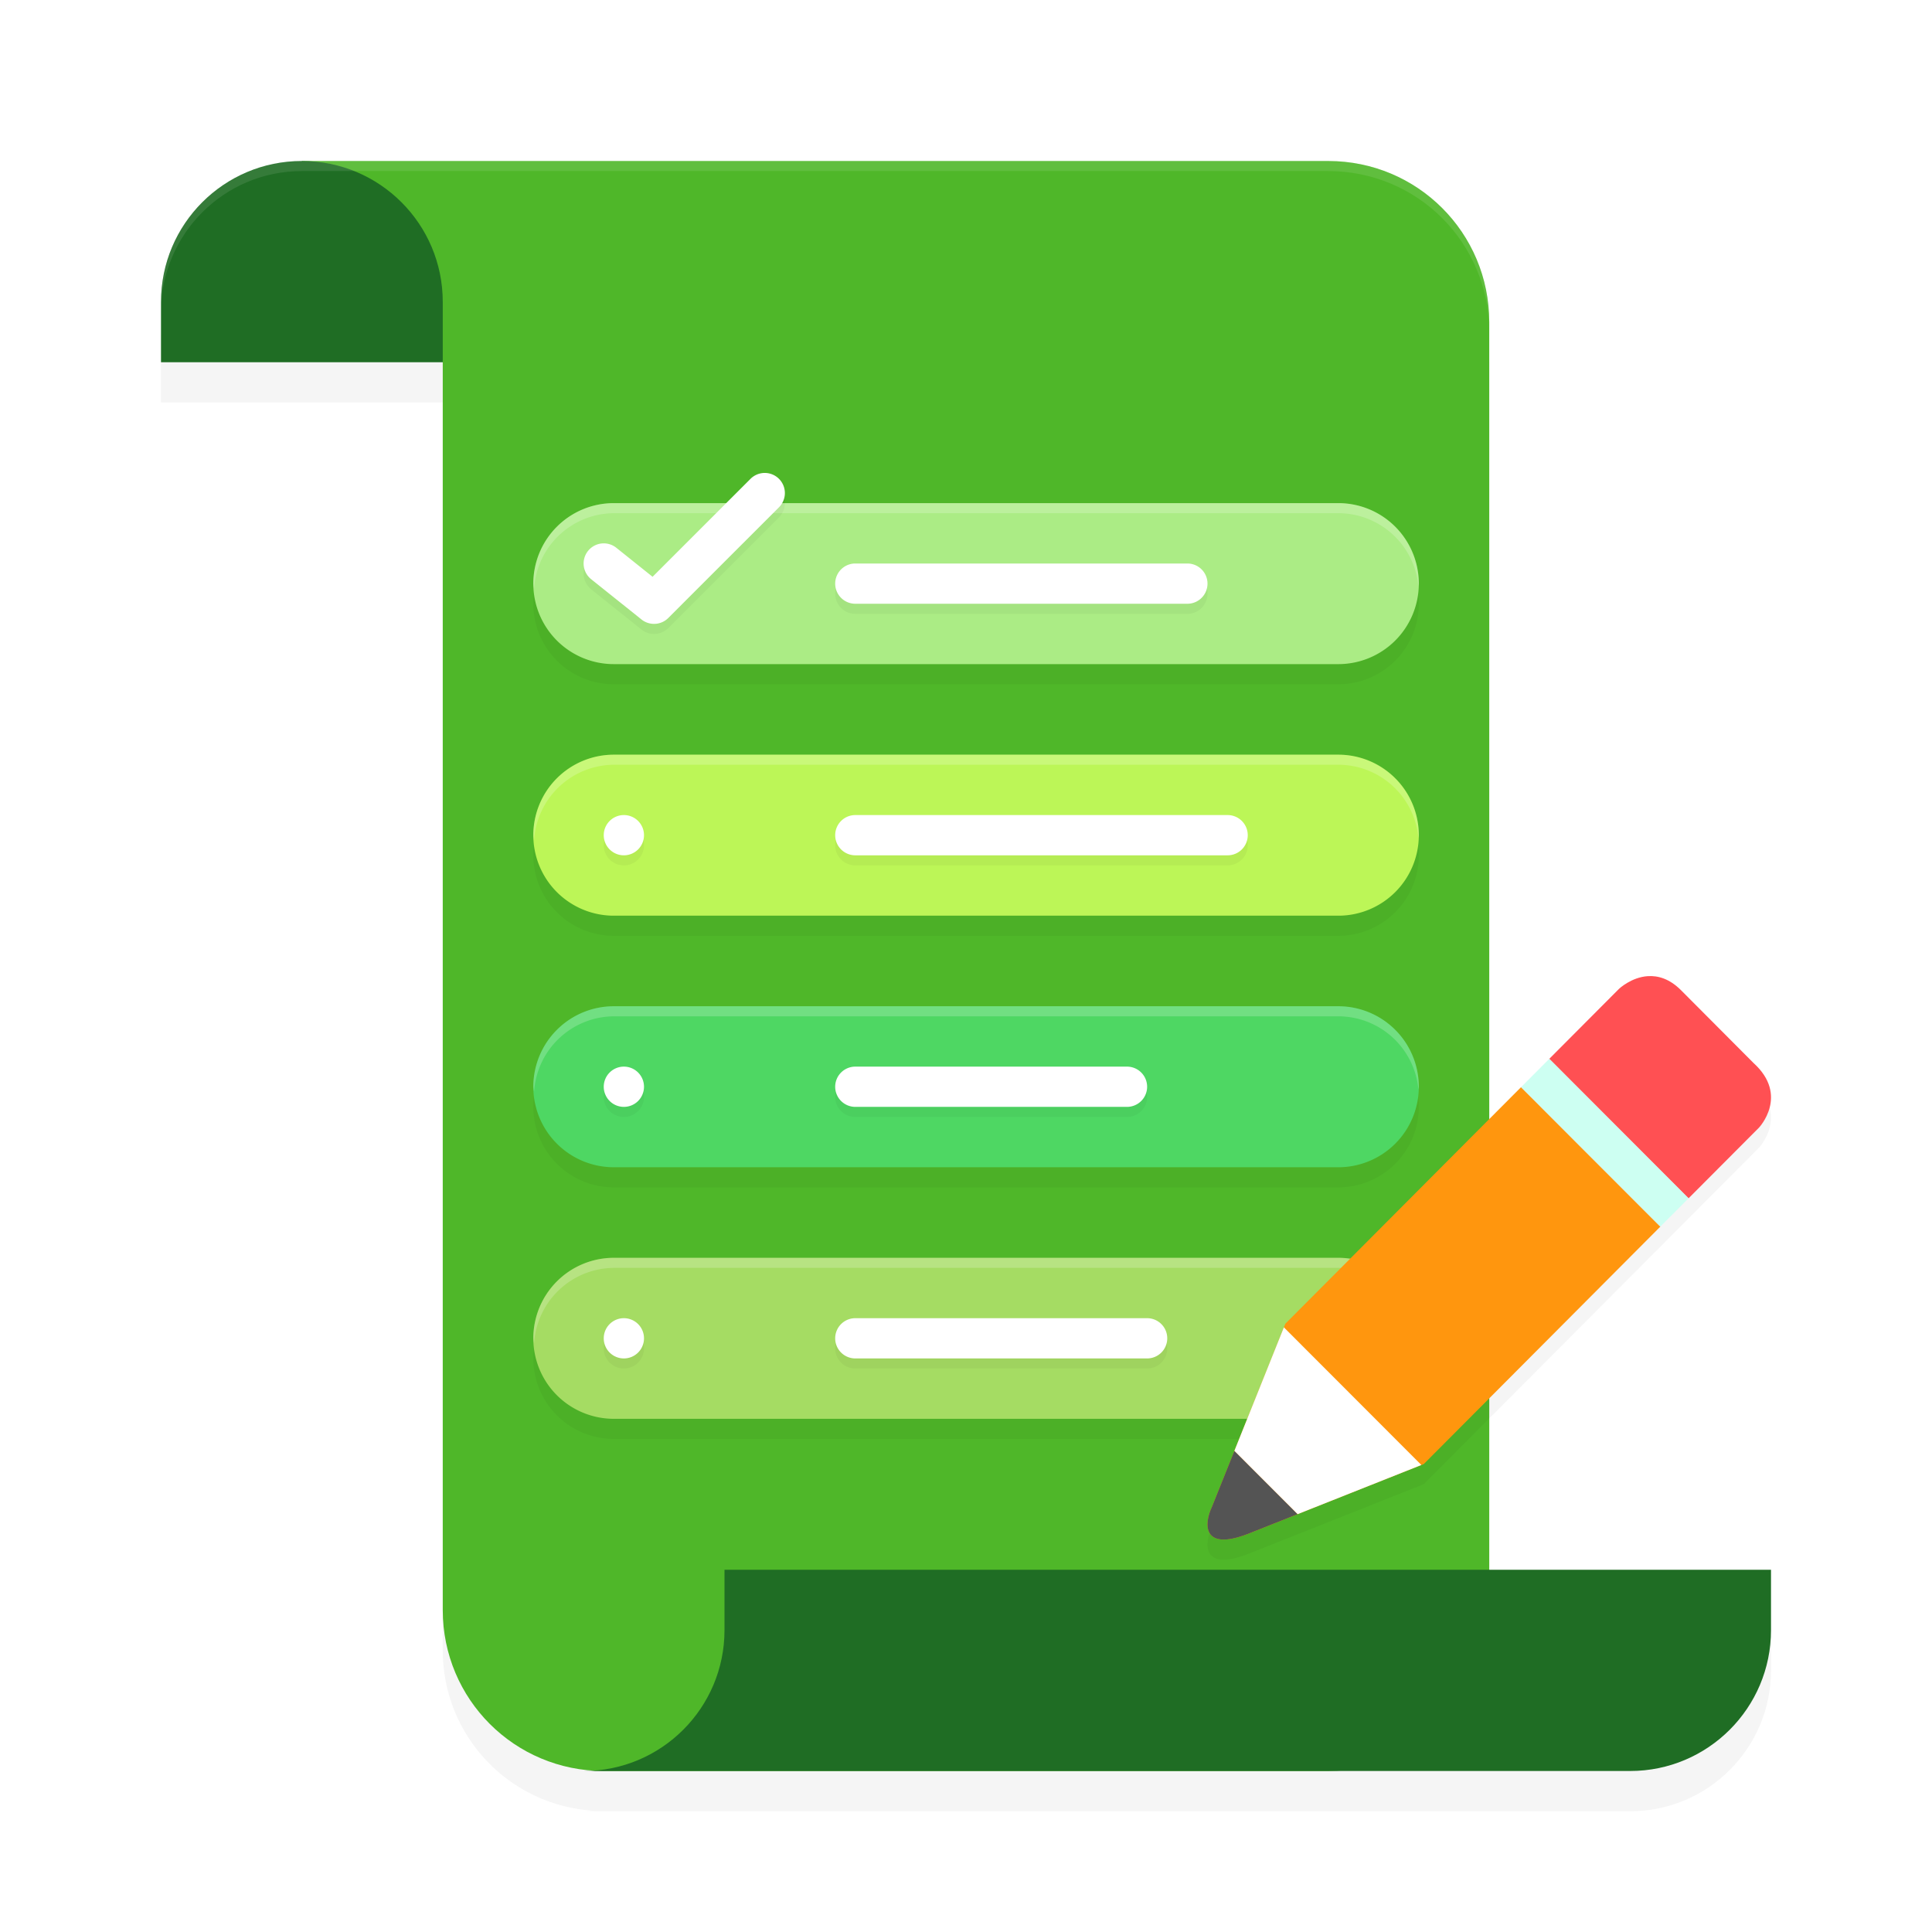 <?xml version="1.0" encoding="UTF-8" standalone="no"?>
<svg
   width="192"
   height="192"
   version="1"
   id="svg12"
   sodipodi:docname="apps_listonic.svg"
   inkscape:version="1.1.1 (1:1.1+202109281949+c3084ef5ed)"
   xmlns:inkscape="http://www.inkscape.org/namespaces/inkscape"
   xmlns:sodipodi="http://sodipodi.sourceforge.net/DTD/sodipodi-0.dtd"
   xmlns="http://www.w3.org/2000/svg"
   xmlns:svg="http://www.w3.org/2000/svg"
   xmlns:rdf="http://www.w3.org/1999/02/22-rdf-syntax-ns#"
   xmlns:cc="http://creativecommons.org/ns#"
   xmlns:dc="http://purl.org/dc/elements/1.1/">
  <defs
     id="defs16">
    <filter
       inkscape:collect="always"
       style="color-interpolation-filters:sRGB"
       id="filter102343"
       x="-0.108"
       y="-0.108"
       width="1.216"
       height="1.216">
      <feGaussianBlur
         inkscape:collect="always"
         stdDeviation="2.52"
         id="feGaussianBlur102345" />
    </filter>
    <filter
       inkscape:collect="always"
       style="color-interpolation-filters:sRGB"
       id="filter102392"
       x="-0.11"
       y="-0.106"
       width="1.22"
       height="1.212">
      <feGaussianBlur
         inkscape:collect="always"
         stdDeviation="4.027"
         id="feGaussianBlur102394" />
    </filter>
    <filter
       inkscape:collect="always"
       style="color-interpolation-filters:sRGB"
       id="filter102696"
       x="-0.046"
       y="-0.046"
       width="1.092"
       height="1.092">
      <feGaussianBlur
         inkscape:collect="always"
         stdDeviation="3.06"
         id="feGaussianBlur102698" />
    </filter>
    <filter
       inkscape:collect="always"
       style="color-interpolation-filters:sRGB"
       id="filter103219"
       x="-0.087"
       y="-0.066"
       width="1.175"
       height="1.131">
      <feGaussianBlur
         inkscape:collect="always"
         stdDeviation="2.406"
         id="feGaussianBlur103221" />
    </filter>
  </defs>
  <sodipodi:namedview
     pagecolor="#ffffff"
     bordercolor="#666666"
     borderopacity="1"
     objecttolerance="10"
     gridtolerance="10"
     guidetolerance="10"
     inkscape:pageopacity="0"
     inkscape:pageshadow="2"
     inkscape:window-width="1920"
     inkscape:window-height="1016"
     id="namedview14"
     showgrid="false"
     inkscape:zoom="1"
     inkscape:cx="2.5"
     inkscape:cy="66.5"
     inkscape:window-x="0"
     inkscape:window-y="32"
     inkscape:window-maximized="1"
     inkscape:current-layer="svg12"
     showguides="false"
     inkscape:document-rotation="0"
     inkscape:pagecheckerboard="0"
     inkscape:snap-bbox="true"
     inkscape:snap-bbox-midpoints="true"
     inkscape:snap-global="true">
    <inkscape:grid
       type="xygrid"
       id="grid852" />
  </sodipodi:namedview>
  <path
     id="path102655"
     style="opacity:0.2;fill:#000000;fill-opacity:1;stroke-width:3.225;filter:url(#filter102696)"
     d="M 30 20 C 22.268 20 16 26.268 16 34 L 16 40 L 44 40 L 44 164 C 44 172.525 50.606 179.432 58.996 179.949 C 58.666 179.973 58.336 180 58 180 L 60 180 L 132 180 L 162 180 C 169.732 180 176 173.732 176 166 L 176 160 L 162 160 L 148 160 L 148 36 C 148 27.136 140.864 20 132 20 L 82.432 20 L 60 20 L 30 20 z " />
  <path
     id="rect4"
     style="opacity:1;fill:#4fb729;fill-opacity:1;stroke-width:3.225"
     d="m 30,16 14,20 v 124 c 0,8.864 7.136,16 16,16 h 72 c 8.864,0 16,-7.136 16,-16 V 32 c 0,-8.864 -7.136,-16 -16,-16 H 82.432 60 Z"
     sodipodi:nodetypes="ccssssssccc" />
  <path
     id="path1246"
     style="opacity:1;fill:#1f6d24;stroke-width:34.264;stroke-linecap:round;stroke-linejoin:round;fill-opacity:1"
     d="M 30 16 C 22.268 16 16 22.268 16 30 L 16 36 L 44 36 L 44 30 C 44 22.268 37.732 16 30 16 z " />
  <path
     id="path102347"
     style="color:#000000;opacity:0.2;fill:#000000;fill-opacity:1;stroke-linecap:round;stroke-linejoin:round;-inkscape-stroke:none;filter:url(#filter102392)"
     d="m 61,52 a 8,8 0 0 0 -8,8 8,8 0 0 0 8,8 h 72 a 8,8 0 0 0 8,-8 8,8 0 0 0 -8,-8 z m 0,25 a 8,8 0 0 0 -8,8 8,8 0 0 0 8,8 h 72 a 8,8 0 0 0 8,-8 8,8 0 0 0 -8,-8 z m 0,25 a 8,8 0 0 0 -8,8 8,8 0 0 0 8,8 h 72 a 8,8 0 0 0 8,-8 8,8 0 0 0 -8,-8 z m 0,25 a 8,8 0 0 0 -8,8 8,8 0 0 0 8,8 h 72 a 8,8 0 0 0 8,-8 8,8 0 0 0 -8,-8 z" />
  <path
     id="rect1780"
     style="opacity:1;fill:#1f6d24;stroke-width:31.473;stroke-linecap:round;stroke-linejoin:round;fill-opacity:1"
     d="M 72 156 L 72 162 C 72 169.732 65.732 176 58 176 L 162 176 C 169.732 176 176 169.732 176 162 L 176 156 L 162 156 L 148 156 L 72 156 z " />
  <path
     style="color:#000000;fill:#abec85;stroke-linecap:round;stroke-linejoin:round;-inkscape-stroke:none;opacity:1;fill-opacity:1"
     d="m 61,50 a 8,8 0 0 0 -8,8 8,8 0 0 0 8,8 h 72 a 8,8 0 0 0 8,-8 8,8 0 0 0 -8,-8 z"
     id="path1956" />
  <path
     style="color:#000000;fill:#bcf657;stroke-linecap:round;stroke-linejoin:round;-inkscape-stroke:none;opacity:1;fill-opacity:1"
     d="m 61,75 a 8,8 0 0 0 -8,8 8,8 0 0 0 8,8 h 72 a 8,8 0 0 0 8,-8 8,8 0 0 0 -8,-8 z"
     id="path2384" />
  <path
     style="color:#000000;fill:#4ed763;stroke-linecap:round;stroke-linejoin:round;-inkscape-stroke:none;opacity:1;fill-opacity:1"
     d="m 61,100 a 8,8 0 0 0 -8,8 8,8 0 0 0 8,8 h 72 a 8,8 0 0 0 8,-8 8,8 0 0 0 -8,-8 z"
     id="path2388" />
  <path
     style="color:#000000;fill:#a5dc63;stroke-linecap:round;stroke-linejoin:round;-inkscape-stroke:none;opacity:1;fill-opacity:1"
     d="m 61,125 a 8,8 0 0 0 -8,8 8,8 0 0 0 8,8 h 72 a 8,8 0 0 0 8,-8 8,8 0 0 0 -8,-8 z"
     id="path2392" />
  <path
     id="path102920"
     style="color:#000000;fill:#ffffff;stroke-linecap:round;stroke-linejoin:round;-inkscape-stroke:none;opacity:0.2;fill-opacity:1"
     d="M 61 50 A 8 8 0 0 0 53 58 A 8 8 0 0 0 53.078 58.5 A 8 8 0 0 1 61 51 L 133 51 A 8 8 0 0 1 140.959 58.264 A 8 8 0 0 0 141 58 A 8 8 0 0 0 133 50 L 61 50 z M 61 75 A 8 8 0 0 0 53 83 A 8 8 0 0 0 53.078 83.5 A 8 8 0 0 1 61 76 L 133 76 A 8 8 0 0 1 140.959 83.264 A 8 8 0 0 0 141 83 A 8 8 0 0 0 133 75 L 61 75 z M 61 100 A 8 8 0 0 0 53 108 A 8 8 0 0 0 53.078 108.5 A 8 8 0 0 1 61 101 L 133 101 A 8 8 0 0 1 140.959 108.264 A 8 8 0 0 0 141 108 A 8 8 0 0 0 133 100 L 61 100 z M 61 125 A 8 8 0 0 0 53 133 A 8 8 0 0 0 53.078 133.5 A 8 8 0 0 1 61 126 L 133 126 A 8 8 0 0 1 140.959 133.264 A 8 8 0 0 0 141 133 A 8 8 0 0 0 133 125 L 61 125 z " />
  <path
     id="path102296"
     style="opacity:0.2;fill:#000000;fill-opacity:1;stroke-width:4.803;stroke-linecap:round;stroke-linejoin:round;filter:url(#filter102343)"
     d="m 164.137,99.002 c -0.129,-0.004 -0.255,-0.002 -0.379,0.006 -1.654,0.11 -2.861,1.26 -2.861,1.26 l -6.932,6.959 -2.805,2.814 -23.426,23.51 -0.145,0.359 -4.916,12.271 -2.223,5.547 c -0.101,0.211 -0.192,0.438 -0.266,0.672 -0.037,0.117 -0.069,0.235 -0.096,0.354 -0.027,0.119 -0.049,0.238 -0.064,0.355 -0.015,0.118 -0.024,0.234 -0.025,0.348 -0.001,0.114 0.005,0.225 0.019,0.332 0.015,0.107 0.038,0.211 0.07,0.309 0.033,0.098 0.074,0.192 0.127,0.277 0.052,0.086 0.115,0.165 0.189,0.236 0.074,0.071 0.161,0.132 0.26,0.186 0.099,0.053 0.209,0.098 0.334,0.131 0.125,0.033 0.263,0.056 0.416,0.066 0.153,0.01 0.319,0.008 0.502,-0.008 0.183,-0.016 0.381,-0.045 0.596,-0.09 0.215,-0.044 0.446,-0.104 0.695,-0.18 0.249,-0.076 0.514,-0.168 0.799,-0.277 l 4.949,-1.965 h 0.002 l 12.295,-4.885 0.24,-0.096 23.508,-23.594 2.805,-2.814 6.992,-7.018 c 0,0 3.034,-3.195 -0.543,-6.434 l -7.201,-7.229 c -1.008,-1.012 -2.017,-1.374 -2.918,-1.404 z" />
  <path
     style="fill:#ff960e;fill-opacity:1;stroke-width:4.803;stroke-linecap:round;stroke-linejoin:round"
     d="m 151.16,108.041 -23.425,23.51 -7.284,18.177 c -0.805,1.685 -1.003,4.468 3.558,2.712 l 17.485,-6.946 23.509,-23.594 -1.754,-1.754 -0.002,-0.002 -6.573,-6.579 z"
     id="path58264" />
  <path
     style="fill:#ff5053;fill-opacity:1;stroke-width:4.803;stroke-linecap:round;stroke-linejoin:round"
     d="m 163.758,97.008 c -1.654,0.11 -2.86,1.26 -2.86,1.26 l -6.932,6.958 5.511,5.519 6.573,6.581 1.758,1.76 6.993,-7.018 c 0,0 3.034,-3.195 -0.543,-6.434 l -7.2,-7.228 c -1.152,-1.156 -2.306,-1.463 -3.298,-1.397 z"
     id="rect3177" />
  <path
     id="rect5582"
     style="fill:#545454;fill-opacity:1;stroke-width:4.011;stroke-linecap:round;stroke-linejoin:round;stroke-miterlimit:4;stroke-dasharray:none"
     d="m 122.673,144.181 -2.223,5.547 c -0.805,1.685 -1.003,4.468 3.558,2.712 l 4.948,-1.966 z" />
  <path
     id="rect5688"
     style="fill:#ffffff;fill-opacity:1;stroke-width:4.819;stroke-linecap:round;stroke-linejoin:round;stroke-miterlimit:4;stroke-dasharray:none"
     d="m 127.59,131.91 -4.917,12.271 6.285,6.292 12.295,-4.884 -10.013,-10.026 z" />
  <path
     id="path5723"
     style="fill:#cdfff2;fill-opacity:1;stroke-width:1.576;stroke-linecap:round;stroke-linejoin:round;stroke-miterlimit:4;stroke-dasharray:none"
     d="m 153.965,105.226 -2.805,2.816 5.515,5.523 6.573,6.579 0.002,0.002 1.754,1.754 2.803,-2.814 -1.758,-1.76 -6.573,-6.581 z" />
  <path
     id="path103181"
     style="color:#000000;opacity:0.2;fill:#000000;stroke-linecap:round;stroke-linejoin:round;-inkscape-stroke:none;filter:url(#filter103219)"
     d="m 75.688,48.025 a 2,2 0 0 0 -1.102,0.561 L 64.852,58.32 61.25,55.438 A 2,2 0 0 0 58.438,55.75 2,2 0 0 0 58.75,58.562 l 5,4 a 2,2 0 0 0 2.664,-0.148 l 11,-11 a 2,2 0 0 0 0,-2.828 A 2,2 0 0 0 75.688,48.025 Z M 85,57 a 2,2 0 0 0 -2,2 2,2 0 0 0 2,2 h 33 a 2,2 0 0 0 2,-2 2,2 0 0 0 -2,-2 z M 62,82 a 2,2 0 0 0 -2,2 2,2 0 0 0 2,2 2,2 0 0 0 2,-2 2,2 0 0 0 -2,-2 z m 23,0 a 2,2 0 0 0 -2,2 2,2 0 0 0 2,2 h 37 a 2,2 0 0 0 2,-2 2,2 0 0 0 -2,-2 z m -23,25 a 2,2 0 0 0 -2,2 2,2 0 0 0 2,2 2,2 0 0 0 2,-2 2,2 0 0 0 -2,-2 z m 23,0 a 2,2 0 0 0 -2,2 2,2 0 0 0 2,2 h 27 a 2,2 0 0 0 2,-2 2,2 0 0 0 -2,-2 z m -23,25 a 2,2 0 0 0 -2,2 2,2 0 0 0 2,2 2,2 0 0 0 2,-2 2,2 0 0 0 -2,-2 z m 23,0 a 2,2 0 0 0 -2,2 2,2 0 0 0 2,2 h 29 a 2,2 0 0 0 2,-2 2,2 0 0 0 -2,-2 z" />
  <path
     id="path2603"
     style="color:#000000;fill:#ffffff;stroke-linecap:round;stroke-linejoin:round;-inkscape-stroke:none;opacity:1"
     d="M 75.688 47.025 A 2 2 0 0 0 74.586 47.586 L 64.852 57.32 L 61.25 54.438 A 2 2 0 0 0 58.438 54.75 A 2 2 0 0 0 58.75 57.562 L 63.75 61.562 A 2 2 0 0 0 66.414 61.414 L 77.414 50.414 A 2 2 0 0 0 77.414 47.586 A 2 2 0 0 0 75.688 47.025 z M 85 56 A 2 2 0 0 0 83 58 A 2 2 0 0 0 85 60 L 118 60 A 2 2 0 0 0 120 58 A 2 2 0 0 0 118 56 L 85 56 z M 62 81 A 2 2 0 0 0 60 83 A 2 2 0 0 0 62 85 A 2 2 0 0 0 64 83 A 2 2 0 0 0 62 81 z M 85 81 A 2 2 0 0 0 83 83 A 2 2 0 0 0 85 85 L 122 85 A 2 2 0 0 0 124 83 A 2 2 0 0 0 122 81 L 85 81 z M 62 106 A 2 2 0 0 0 60 108 A 2 2 0 0 0 62 110 A 2 2 0 0 0 64 108 A 2 2 0 0 0 62 106 z M 85 106 A 2 2 0 0 0 83 108 A 2 2 0 0 0 85 110 L 112 110 A 2 2 0 0 0 114 108 A 2 2 0 0 0 112 106 L 85 106 z M 62 131 A 2 2 0 0 0 60 133 A 2 2 0 0 0 62 135 A 2 2 0 0 0 64 133 A 2 2 0 0 0 62 131 z M 85 131 A 2 2 0 0 0 83 133 A 2 2 0 0 0 85 135 L 114 135 A 2 2 0 0 0 116 133 A 2 2 0 0 0 114 131 L 85 131 z " />
  <path
     id="path103223"
     style="opacity:0.1;fill:#ffffff;fill-opacity:1;stroke-width:3.225"
     d="M 30 16 C 22.268 16 16 22.268 16 30 L 16 31 C 16 23.268 22.268 17 30 17 L 60 17 L 82.432 17 L 132 17 C 140.864 17 148 24.136 148 33 L 148 32 C 148 23.136 140.864 16 132 16 L 82.432 16 L 60 16 L 30 16 z " />
</svg>
